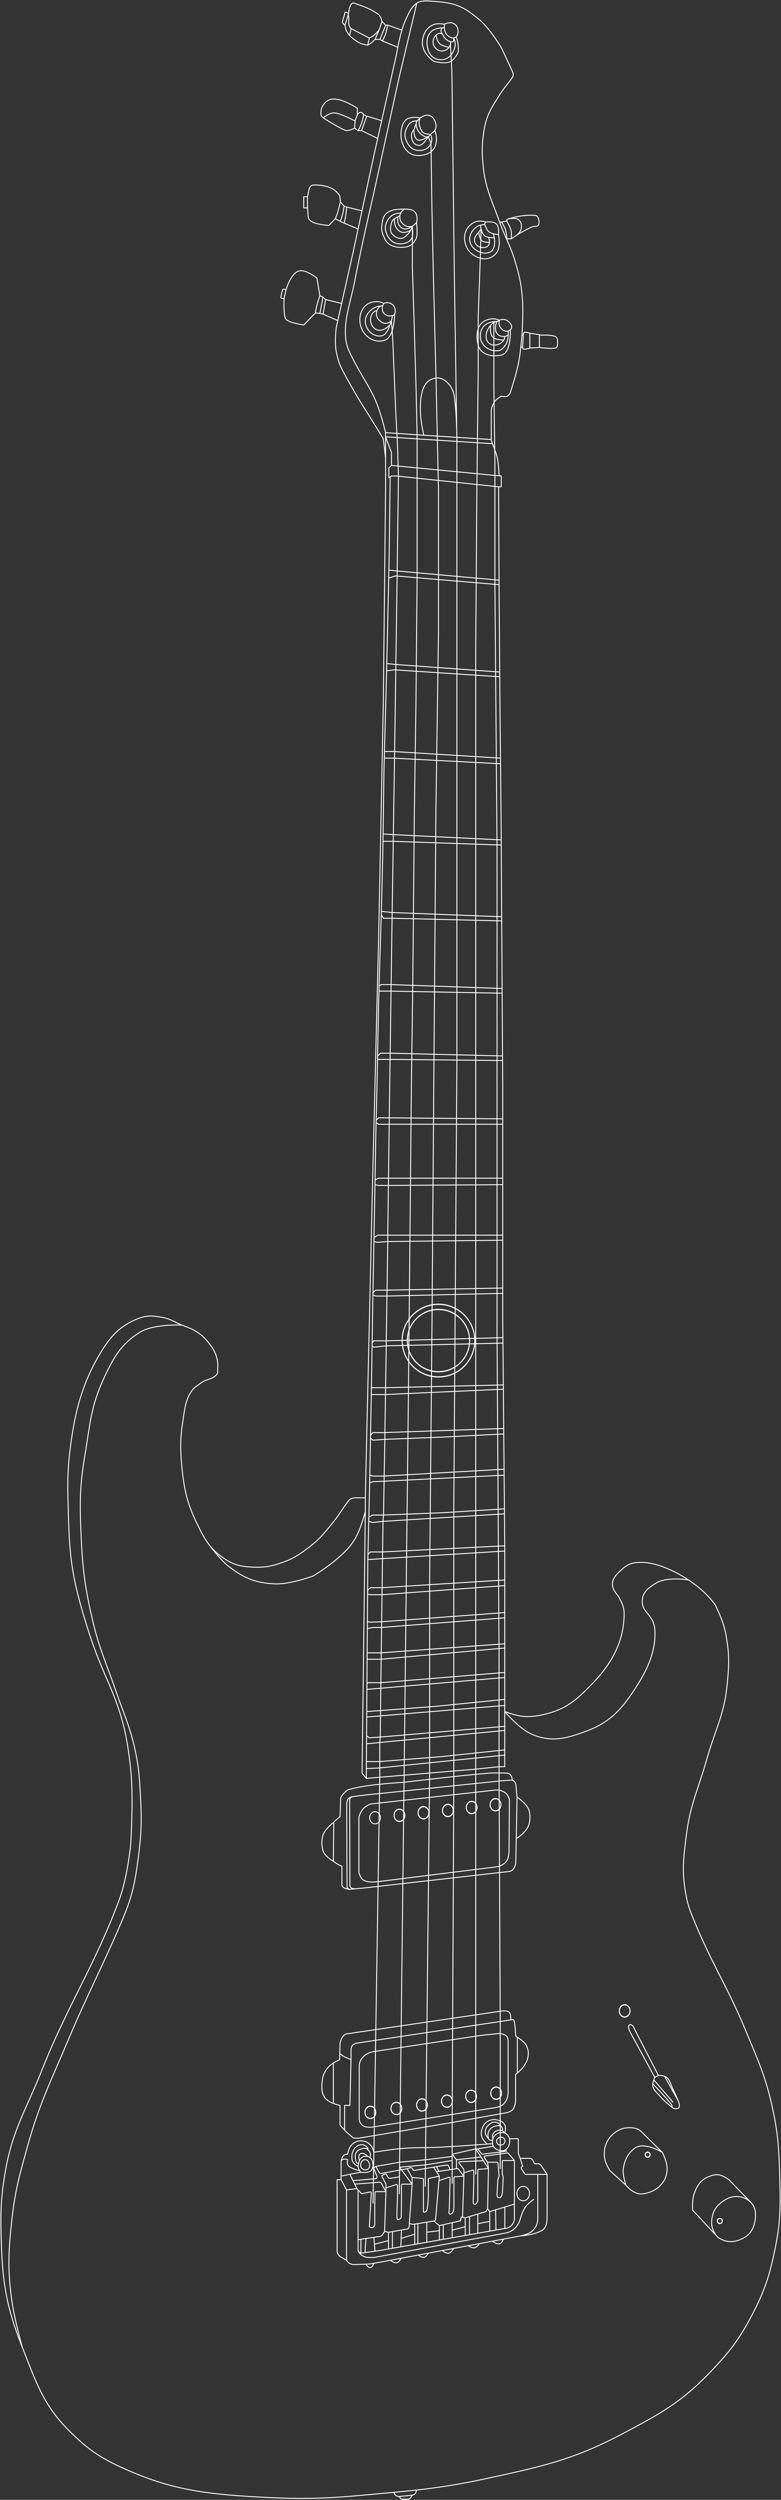 <svg width="849" height="2717" viewBox="0 0 849 2717" fill="none" xmlns="http://www.w3.org/2000/svg">
<rect x="0" y="0" width="849" height="2717" fill="#333333" stroke="none"/>
<path d="M453.093 3.409C447.133 7.814 444.858 13.037 440.662 22.219C439.288 25.225 438.021 28.901 436.89 32.746M453.093 3.409C458.068 -0.268 469.235 1.358 469.235 1.358C469.235 1.358 484.175 1.925 493.214 4.697C504.42 8.133 510.384 12.799 519.571 20.078C532.357 30.206 545.116 52.046 545.116 52.046L557.409 78.453C557.409 78.453 558.42 81.959 557.409 83.493C552.67 90.677 548.355 94.759 543.447 102.583C535.557 115.158 530.336 122.403 527.057 136.881C526.168 140.806 525.891 143.057 525.387 147.049C523.687 160.514 524.007 168.301 525.387 181.803C527.788 205.297 534.906 218.126 542.768 240.396C542.931 240.858 543.094 241.314 543.256 241.764M453.093 3.409L434.019 83.493L406.254 210.211C406.254 210.211 392.841 267.421 385.835 304.401C381.277 328.459 373.118 348.155 376.058 369.635C377.102 377.263 379.584 382.084 383.058 388.955C395.308 413.183 405.41 424.246 413.057 448.188C416.6 459.28 419.156 470.187 419.156 470.187M567.389 364.3C567.389 364.3 568.824 343.032 568.135 329.267C567.226 311.122 565.059 301.036 559.837 283.635C556.921 273.917 553.848 266.982 550.634 259.722M567.389 364.3L568.887 364.3M567.389 364.3C567.389 364.3 566.924 370.339 566.109 377.65M534.003 477.726L534.003 445.007C534.003 445.007 535.571 438.996 537.983 436.003C540.185 433.271 545.116 430.54 545.116 430.54C545.116 430.54 549.416 431.781 551.642 430.54C553.108 429.722 554.525 427.353 554.525 427.353C554.525 427.353 561.225 407.252 563.783 393.965C564.718 389.106 565.509 383.033 566.109 377.65M534.003 477.726C534.003 477.726 534.114 478.942 535.354 482.273M534.003 477.726L453.402 472.562M542.553 517.174C542.553 517.174 542.193 505.085 540.61 497.547C539.683 493.133 536.887 486.391 535.354 482.273M542.553 517.174L544.881 517.174L544.881 529.091L542.024 529.091M542.553 517.174L425.565 505.843M542.024 529.091L430.984 517.325L425.565 517.325L424.139 518.31M542.024 529.091L542.524 630.553M542.524 635.474L542.524 630.553M542.524 635.474L429.895 625.925L422.538 628.298M542.524 635.474L543.236 730.414M548.696 1860.18C548.696 1860.18 561.436 1865.2 570.017 1865.59C577.886 1865.95 584.563 1865.02 592.218 1863.17C615.914 1857.43 626.819 1847.42 643.392 1830.44C662.127 1811.26 675.578 1789.54 678.035 1762.84C679.242 1749.71 678.2 1746.15 673.445 1737.13C670.811 1732.14 667.37 1730.2 666.08 1724.7C664.171 1716.56 670.171 1710.8 676.469 1705.34C683.646 1699.12 688.319 1698.08 697.817 1698.08C711.491 1698.08 731.085 1705.63 748.442 1717.19M548.696 1860.18C548.696 1860.18 564.591 1879.24 578.623 1885.12C599.711 1893.96 615.621 1889.54 637.069 1881.62C663.987 1871.67 676.581 1857.01 692.007 1832.82C704.157 1813.76 713.214 1794.01 711.879 1771.45C710.958 1755.88 699.268 1753.21 698.292 1742.52C697.316 1731.83 702.99 1727.22 711.934 1721.29C724.605 1712.88 748.442 1717.19 748.442 1717.19M548.696 1860.18L548.696 1853.59M548.696 1860.18L548.696 1876.25M24.223 2551.05C38.471 2587.02 46.435 2612.78 73.611 2640.31C96.959 2663.97 111.347 2673.12 144.621 2687.23C192.822 2707.68 232.745 2711.33 285.86 2714.15C330.545 2716.52 357.243 2715.44 401.794 2711.25C411.348 2710.35 420.079 2709.56 428.308 2708.79M24.223 2551.05C5.795 2504.53 2.342 2477.42 1.203 2428.89C0.571 2401.94 1.234 2386.58 5.799 2360.02C13.548 2314.93 28.694 2292.34 45.591 2249.83C73.837 2178.75 102.465 2137.2 129.23 2065.82C138.574 2040.91 142.007 2005.34 142.007 2005.34C142.007 2005.34 145.48 1954.55 142.007 1922.31C138.064 1885.7 132.926 1863.44 118.237 1829.67C104.991 1799.22 99.614 1785.15 90.592 1754.61C78.539 1713.81 75.648 1691.95 74.426 1649.06C73.598 1620.01 72.684 1601.99 76.582 1572.23C81.189 1537.05 88.313 1506.98 105.864 1476.15C117.827 1455.13 127.545 1443.3 145.799 1434.94C158.402 1429.16 164.082 1429.73 175.726 1431.67C185.01 1433.21 189.309 1436.67 197.868 1440.23M24.223 2551.05C24.223 2551.05 15.821 2521.09 13.01 2501.42C8.048 2466.7 9.118 2446.47 13.01 2411.62C16.503 2380.34 21.231 2364.12 29.884 2332.83C42.588 2286.87 55.83 2260.58 74.378 2216.66C96.43 2164.44 113.182 2133.82 133.95 2084.3C144.108 2060.08 146.868 2045.12 150.339 2019.09C153.895 1992.42 154.12 1977.09 152.584 1950.24C151.417 1929.83 150.947 1919.68 146.046 1898.3C140.819 1875.51 133.58 1860.11 126.017 1837.98C115.769 1807.99 108.008 1792.51 100.631 1760.92C92.84 1727.55 89.967 1707.69 88.324 1672.33C86.664 1636.61 86.245 1616.88 92.415 1580.85C97.896 1548.85 98.348 1528.82 113.639 1496.41C123.63 1475.24 131.9 1460.43 151.979 1448.03C167.498 1438.45 197.868 1440.23 197.868 1440.23M197.868 1440.23C203.442 1442.55 206.836 1443.35 212.04 1446.41C218.882 1450.43 222.269 1453.77 227.242 1459.95C233.713 1468 237.389 1476.5 236.724 1486.66C236.444 1490.93 237.286 1491.88 235.366 1494.15C230.877 1499.46 224.199 1498.59 218.236 1503.26C212.166 1508.02 210.403 1507.95 206.541 1514.63C201.148 1523.95 200.511 1533.77 198.956 1543.39C195.91 1562.22 195.801 1574.1 197.644 1593.65C199.957 1618.19 203.327 1633.75 214.126 1655.9C218.276 1664.42 221.765 1671.37 226.342 1677.58M419.156 497.547L416.716 476.976C416.716 476.976 405.455 458.206 398.946 448.188C386.21 428.584 372.848 403.738 370.74 399.275C368.631 394.812 366.87 389.076 365.577 382.375C363.446 371.334 365.577 355.687 365.577 355.687L367.211 348.393M419.156 497.547L419.156 529.091L416.716 761.553L411.646 1017L404.749 1295L397.119 1627.93M419.156 497.547L419.156 474.755M397.119 1627.93C397.119 1627.93 392.873 1628.03 389.218 1627.93C385.134 1627.82 381.648 1627.74 379.104 1630.94C372.375 1639.39 369.112 1645.99 361.107 1655.79C351.813 1667.17 346.472 1673.81 334.683 1682.58C324.307 1690.3 317.968 1694.5 305.708 1698.62C295.637 1702 289.542 1703.51 278.92 1703.35C262.735 1703.11 253.049 1701.34 239.41 1690.83C233.917 1686.59 229.816 1682.3 226.342 1677.58M397.119 1627.93L397.119 1642.66M748.442 1717.19C759.807 1724.75 770.213 1734.04 777.371 1744.05C777.371 1744.05 783.45 1756.25 786.052 1764.54C788.54 1772.47 789.33 1777.12 790.523 1785.34C793.05 1802.77 792.145 1812.91 790.523 1830.44C787.482 1863.31 777.296 1880.22 768.331 1911.98C759.366 1943.75 750.144 1961.57 746.062 1994.81C743.21 2018.03 741.148 2031.92 744.923 2055.01C746.537 2064.88 748.095 2071.48 751.754 2080.63C773.386 2134.71 789.949 2156.9 810.801 2207.36C823.083 2237.08 831.365 2254.58 838.584 2285.92C845.588 2316.33 846.692 2333.22 847.531 2363.84C848.392 2395.27 848.875 2413.39 842.557 2444.19C836.678 2472.84 831.522 2489 818.07 2514.97C803.667 2542.78 792.392 2557.11 770.627 2579.63C739.834 2611.5 716.772 2623.86 677.653 2644.68C622.008 2674.28 585.842 2681.5 524.228 2694.8C497.445 2700.58 473.907 2703.95 452.514 2706.35M367.211 348.393L351.144 341.436M367.211 348.393L371.382 329.775M351.144 341.436L353.995 325.574M351.144 341.436L347.728 340.657M353.995 325.574L371.382 329.775M353.995 325.574C353.995 325.574 352.257 323.959 351.144 322.924M371.382 329.775L383.794 274.377L389.28 248.834M351.144 322.924C349.81 329.849 347.728 340.657 347.728 340.657M351.144 322.924C349.81 322.348 347.728 321.45 347.728 321.45M347.728 340.657L342.945 340.038M347.728 321.45C347.728 321.45 344.501 330.313 343.489 336.233C343.236 337.713 342.945 340.038 342.945 340.038M347.728 321.45L344.576 302.319C344.576 302.319 333.706 293.406 326.206 294.276C316.384 295.415 310.948 315.002 310.948 315.002M342.945 340.038L330.228 353.19C330.228 353.19 314.466 351.016 310.948 347.103C307.844 343.65 308.827 324.415 308.827 324.415M310.948 315.002C310.948 315.002 307.479 313.548 307.103 315.002C306.314 318.056 305.38 321.991 305.38 323.355C305.38 324.763 308.827 324.415 308.827 324.415M310.948 315.002L308.827 324.415M389.28 248.834L374.135 242.52M389.28 248.834L393.518 229.106M374.135 242.52C374.135 242.52 375.377 237.219 375.902 233.774C376.417 230.389 376.808 225.054 376.808 225.054M374.135 242.52L370.035 240.56M376.808 225.054L393.518 229.106M376.808 225.054L374.135 224.093M393.518 229.106L406.254 169.812L410.573 150.483M374.135 224.093C374.135 224.093 373.405 228.728 372.709 231.649C371.866 235.183 370.035 240.56 370.035 240.56M374.135 224.093L370.035 219.539M370.035 240.56L364.522 237.772M364.522 237.772L366.889 231.649L370.035 219.539M364.522 237.772L357.447 244.993C357.447 244.993 345.872 244.33 340.165 241.53C334.309 238.657 335.064 236.338 334.577 229.106C334.518 228.227 334.448 227.143 334.382 225.944M370.035 219.539L369.393 212.858C369.393 212.858 366.413 208.075 361.878 205.481C355.274 201.703 348.098 201.027 341.278 201.027C335.741 201.027 335.633 207.422 334.577 212.858C334.516 213.168 334.464 213.506 334.418 213.866M334.418 213.866L330.163 213.866L330.163 225.944L334.382 225.944M334.418 213.866C334.013 217.081 334.173 222.102 334.382 225.944M414.892 131.154L431.143 58.42C431.143 58.42 431.598 55.612 432.424 51.423M414.892 131.154L398.726 126.184M414.892 131.154L410.573 150.483M398.726 126.184L393.06 141.941M398.726 126.184C398.726 126.184 396.574 125.215 395.196 124.595M393.06 141.941L410.573 150.483M393.06 141.941C393.06 141.941 390.769 141.941 389.302 141.941M395.196 124.595C394.716 128.288 394.285 130.113 393.06 133.63C391.919 136.907 391.009 138.92 389.302 141.941M395.196 124.595C394.563 123.131 394.171 122.752 392.686 122.171C390.588 121.35 388.457 124.595 388.457 124.595M389.302 141.941C387.782 140.904 385.411 139.286 385.411 139.286M388.457 124.595L386.102 131.154L385.411 139.286M388.457 124.595L388.457 117.578C388.457 117.578 373.48 107.946 363.78 107.632C358.718 107.468 355.582 108.99 352.333 112.875C349.269 116.539 348.755 120.229 348.755 124.595C348.755 125.781 351.388 128.133 351.388 128.133M385.411 139.286C385.411 139.286 380.571 141.941 376.808 141.941C373.045 141.941 351.388 128.133 351.388 128.133M351.388 128.133C351.388 128.133 358.627 121.814 364.556 122.82C371.688 124.03 385.411 131.154 385.411 131.154M436.89 32.746L421.494 27.338M436.89 32.746C434.958 39.313 433.421 46.372 432.424 51.423M421.494 27.338L419.227 36.859L415.826 44.567M421.494 27.338L419.227 27.338M415.826 44.567L432.424 51.423M415.826 44.567L413.067 42.795M419.227 27.338L413.067 42.795M419.227 27.338L415.232 23.262M413.067 42.795L407.755 42.795M407.755 42.795L412.004 32.746M407.755 42.795C407.755 42.795 405.706 44.932 404.23 46.114C402.583 47.432 399.73 49.101 399.73 49.101M412.004 32.746L415.232 23.262M412.004 32.746C412.004 32.746 408.577 36.862 406.028 38.723C404.233 40.033 401.544 41.393 401.544 41.393M415.232 23.262C415.232 23.262 413.91 17.395 411.411 15.649C401.658 8.833 395.507 7.177 384.916 3.409C383.652 2.96 382.466 3.575 381.729 4.697C379.385 8.267 378.921 14.711 378.921 14.711M378.542 16.061C379.787 20.465 378.774 23.012 379.167 26.303C379.56 29.594 381.729 31.083 381.729 31.083M378.542 16.061L375.019 27.338M378.542 16.061L378.921 14.711M381.729 31.083L379.959 38.723M381.729 31.083L401.544 41.393M379.959 38.723C379.959 38.723 387.163 45.465 392.929 47.514C395.499 48.428 399.73 49.101 399.73 49.101M379.959 38.723C379.959 38.723 377.276 35.3 376.281 32.746C375.494 30.725 375.019 27.338 375.019 27.338M375.019 27.338C375.019 27.338 372.01 25.441 372.275 23.674C372.596 21.535 374.211 17.474 375.019 13.741C375.351 12.206 378.921 14.711 378.921 14.711M399.73 49.101L401.544 41.393M419.156 470.187L419.156 474.755M419.156 470.187L453.402 472.562M483.02 26.303C483.02 26.303 476.549 25.158 472.675 26.303C464.264 28.788 459.845 36.453 459.173 45.197C458.515 53.746 464.507 61.815 471.613 66.612C471.613 66.612 480.933 69.47 487.919 67.621C493.784 66.068 497.968 57.03 497.968 57.03C498.694 51.789 497.994 44.921 495.815 40.1M483.02 26.303C483.02 26.303 488.523 23.836 491.775 25.006C495.768 26.442 497.93 29.692 497.968 33.935C497.99 36.485 497.42 38.119 495.815 40.1M483.02 26.303L483.02 30.108M495.815 40.1C494.799 40.605 494.229 40.888 493.214 41.393M483.02 30.108C483.02 30.108 483.232 33.377 484.122 35.211C485.996 39.074 489.649 41.393 493.214 41.393M483.02 30.108C483.02 30.108 482.2 30.101 480.933 30.191M493.214 41.393C495.386 46.244 495.386 50.152 493.214 55.003C490.259 61.602 485.154 65.524 477.957 64.842C469.391 64.03 465.224 57.661 464.35 49.101C463.741 43.131 464.752 37.925 469.235 33.935C472.334 31.177 477.909 30.406 480.933 30.191M493.214 41.393C493.214 41.393 493.71 44.41 492.412 45.197C491.489 45.757 490.572 45.757 489.649 45.197M480.933 36.859C477.769 35.902 476.49 35.927 474.043 38.151M480.933 36.859C477.529 33.088 480.933 30.191 480.933 30.191M480.933 36.859C483.02 41.393 484.924 43.771 489.649 45.197M474.043 38.151C470.373 41.487 469.589 47.54 472.675 51.423C475.335 54.77 478.919 56.212 483.02 55.003C485.301 54.331 487.024 53.129 488.167 51.423M474.043 38.151C474.043 38.151 474.916 44.908 477.957 47.514C481.198 50.294 488.167 51.423 488.167 51.423M489.649 47.514C489.649 47.514 489.649 46.102 489.649 45.197M489.649 47.514C489.398 49.022 488.902 50.326 488.167 51.423M489.649 47.514L491.243 78.453L493.833 294.116L496.656 477.726M456.774 128.133C452.372 127.319 450.233 127.319 445.832 128.133C435.515 130.04 435.378 146.1 436.142 150.483C438.145 161.969 445.158 170.001 456.774 168.989C466.483 168.143 473.46 163.401 474.302 153.691C474.697 149.143 474.291 146.211 472.675 141.941M456.774 128.133C456.774 128.133 461.56 124.807 464.919 125.196C469.339 125.707 471.907 128.668 473.326 132.885C474.456 136.246 474.274 138.777 472.675 141.941M456.774 128.133C456.774 128.133 455.304 131.419 455.593 134.115C455.882 136.812 456.916 139.583 458.254 141.941C460.376 145.68 464.303 145.941 468.097 145.941M456.774 128.133C456.774 128.133 454.873 129.974 453.656 131.154M472.675 141.941C471.048 143.503 469.724 144.379 468.097 145.941M453.656 131.154C447.26 131.664 444.828 133.511 442.032 139.286C439.581 144.349 439.681 148.581 442.032 153.691C444.773 159.648 449.036 163.559 455.593 163.593C461.519 163.623 466.275 161.117 468.509 155.628M453.656 131.154C452.417 133.016 452.513 132.699 452.513 134.936M468.509 155.628C469.935 152.124 469.523 149.445 468.097 145.941M468.509 155.628L465.534 148.469M468.509 155.628L469.436 221.378L470.976 294.116L473.975 410.883M468.097 145.941C468.097 145.941 466.808 147.875 465.534 148.469M452.513 134.936C450.411 136.754 451.716 138.531 449.995 140.712M452.513 134.936C452.349 139.337 455.221 144.519 458.972 146.829C461.221 148.213 463.14 149.586 465.534 148.469M465.534 148.469C465.534 148.469 460.324 157.907 455.593 157.996C449.624 158.108 446.829 151.883 447.413 145.941C447.584 144.207 448.73 142.316 449.995 140.712M465.534 148.469C465.534 148.469 457.311 154.055 453.656 151.955C449.653 149.654 449.995 140.712 449.995 140.712M439.604 227.268C439.604 227.268 430.061 227.018 424.868 229.106C418.498 231.666 416.342 235.723 415.381 242.52C414.169 251.088 415.381 252.905 418.005 258.96C421.179 266.285 427.587 268.649 435.567 268.852C443.123 269.044 447.998 266.969 451.514 260.979C453.285 257.962 453.342 255.97 453.342 252.471C453.342 248.288 453.342 246.99 452.816 241.959M439.604 227.268C439.604 227.268 447.377 226.837 450.564 229.87C453.718 232.872 453.823 237.723 452.816 241.959M439.604 227.268C439.604 227.268 436.506 229.441 435.567 231.649M452.816 241.959C450.688 244.021 450.649 244.054 448.284 245.84M435.567 231.649C428.876 231.508 423.912 234.455 420.831 240.396C418.147 245.572 418.296 250.076 420.831 255.327C423.825 261.529 428.687 265.338 435.567 265.016C441.486 264.74 447.122 262.55 448.284 256.74M435.567 231.649C435.205 232.499 434.946 233.335 434.79 234.156M448.284 256.74C449.137 252.471 448.284 250.096 448.284 245.84M448.284 256.74L448.284 245.84M448.284 256.74L448.284 290.674L450.346 355.687L452.383 425.466L453.402 472.562M448.284 245.84C443.951 247.145 440.087 245.99 437.181 242.52C435.019 239.938 434.222 237.147 434.79 234.156M448.284 245.84C448.284 245.84 443.113 249.571 439.604 248.834C436.998 248.287 435.563 247.126 433.969 244.993C431.755 242.031 432.327 235.669 432.327 235.669M448.284 245.84C448.284 245.84 447.46 248.237 446.163 250.64M434.79 234.156C434.054 234.723 433.206 235.199 432.327 235.669M432.327 235.669C431.12 236.312 429.852 236.942 428.728 237.772M428.728 237.772C427.546 238.644 426.523 239.736 425.893 241.298C424.248 245.373 423.743 251.492 425.893 253.864C428.042 256.237 430.395 258.213 433.969 258.96C438.106 259.826 440.68 257.159 443.68 254.181C444.61 253.257 445.457 251.948 446.163 250.64M428.728 237.772C428.728 237.772 428.515 243.868 430.427 246.99C432.201 249.887 433.892 251.622 437.181 252.471C440.648 253.366 446.163 250.64 446.163 250.64M417.217 329.775C412.716 327.612 408.972 327.279 404.136 328.526C392.968 331.407 388.721 344.802 392.536 355.687C396.361 366.603 407.817 373.647 418.666 369.635C429.013 365.809 428.992 341.242 428.992 341.242M417.217 329.775C420.827 328.301 423.678 328.742 426.756 331.136C430.168 333.789 430.99 342.166 426.756 343.036M417.217 329.775C416.661 330.635 416.234 331.557 415.947 332.501M413.634 332.501C404.495 333.394 395.956 341.886 397.237 350.978C398.482 359.815 406.689 366.864 415.386 364.863C420.439 363.7 423.792 354.472 425.477 348.393M413.634 332.501C415.262 332.501 415.947 332.501 415.947 332.501M413.634 332.501C412.102 333.717 410.571 335.509 409.797 337.436M426.756 343.036C422.69 343.872 421.379 343.555 418.666 341.636C415.677 339.522 414.921 335.872 415.947 332.501M426.756 343.036C426.756 343.036 426.331 345.309 425.477 348.393M409.797 337.436C402.148 339.112 400.651 349.757 405.765 355.687C409.882 360.462 416.456 359.61 420.852 355.687C422.854 353.901 423.944 353.246 423.944 353.246M409.797 337.436C408.404 341.627 409.364 345.385 412.597 348.393C415.34 350.945 418.311 352.244 421.837 350.978C423.478 350.389 424.38 349.748 425.477 348.393M425.477 348.393L426.756 364.863L430.242 448.188L432.052 482.273L433.138 517.325L431.69 626.753L428.899 822.531L427.609 907.119M543.256 241.764C545.789 248.774 548.25 254.337 550.634 259.722M543.256 241.764C543.643 241.597 544.375 241.42 545.258 241.25M555.814 259.575C555.814 259.575 556.157 254.139 555.814 251.758C555.21 247.57 551.627 241.764 551.627 241.764M555.814 259.575L551.054 259.575M555.814 259.575C555.814 259.575 558.267 257.845 561.374 255.836M550.634 259.722L551.054 259.575M545.258 241.25C547.111 240.891 551.054 240.396 551.054 240.396L551.627 241.764M545.258 241.25C545.258 241.25 548.106 245.764 549.234 248.958C550.636 252.924 551.054 259.575 551.054 259.575M551.627 241.764C551.627 241.764 550.293 238.604 551.627 238.178M551.627 238.178C556.195 236.718 568.597 233.051 581.993 234.118C586.337 234.464 587.741 245.853 583.267 245.853C578.266 245.853 575.097 248.156 568.974 251.316C566.612 252.534 563.795 254.27 561.374 255.836M551.627 238.178C551.627 238.178 560.797 235.718 564.237 239.267C567.27 242.397 567.499 246.224 565.943 250.295C564.942 252.915 561.374 255.836 561.374 255.836M568.887 364.3L568.135 376.671M568.887 364.3C568.887 364.3 568.803 362.214 569.622 361.474C570.911 360.309 575.974 362.128 575.974 362.128M568.135 376.671L566.109 377.65M568.135 376.671C568.135 376.671 567.866 378.988 568.887 379.295C571.586 380.107 575.974 378.315 575.974 378.315M575.974 362.128L575.974 378.315M575.974 362.128L586.333 363.797M575.974 378.315L586.333 377.65M586.333 377.65C586.333 377.65 601.92 379.902 605.021 377.65C606.369 376.671 606.48 370.538 605.533 367.538C604.193 363.296 588.573 364.3 588.573 364.3L586.333 363.797M586.333 377.65L586.333 363.797M528.019 241.25C520.648 239.143 515.695 240.396 510.67 245.094C501.59 253.582 503.874 269.579 514.031 276.743C522.826 282.945 532.945 283.253 539.73 274.899C544.787 268.673 541.899 254.947 541.899 254.947M528.019 241.25C528.019 241.25 536.474 240.205 539.73 243.539C542.899 246.783 541.899 254.947 541.899 254.947M528.019 241.25C528.019 241.25 526.591 242.842 526.935 244.212M541.899 254.947C541.899 254.947 539.173 254.814 536.307 254.068M526.935 244.212C528.644 247.159 528.74 249.523 531.312 251.758C532.583 252.863 534.473 253.591 536.307 254.068M526.935 244.212C525.34 244.112 523.767 244.307 522.264 244.745M537.357 258.296C537.357 258.296 539.414 270.125 533.445 273.587C525.195 278.37 512.033 271.291 510.67 261.852C509.586 254.353 515.14 246.82 522.264 244.745M537.357 258.296L536.307 254.068M537.357 258.296C537.357 258.296 534.334 258.525 531.312 257.998M522.264 244.745C522.264 244.745 522.427 246.64 523.001 248.958M531.312 257.998C529.7 257.717 528.089 257.221 526.935 256.361C524.845 254.804 523.655 251.605 523.001 248.958M531.312 257.998C531.312 257.998 532.17 260.801 532.045 263.397M523.001 248.958L520.469 252.145M523.001 248.958L522.172 278.704L519.823 344.458L519.823 403.537L518.384 532.784L517.148 706.103L517.148 830.107L517.148 1008.92L517.148 1282.56L517.148 1408.63L517.148 1566.09L517.148 1782.88L517.148 1922.8M520.469 252.145L517.938 255.332C517.938 255.332 513.059 260.554 517.938 266.21C520.736 269.454 528.579 270.661 531.312 266.21C531.79 265.432 531.995 264.431 532.045 263.397M520.469 252.145C520.469 252.145 520.861 259.46 524.131 261.852C526.673 263.711 532.045 263.397 532.045 263.397M542.94 348.025C537.377 345.873 532.88 346.011 527.459 348.499C518.241 352.729 517.144 365.297 519.823 375.079C522.835 386.079 535.066 388.105 544.934 385.946C556.12 383.5 554.774 358.338 554.774 358.338M542.94 348.025C546.474 346.485 549.735 346.937 552.718 349.38C555.875 351.966 557.678 355.732 554.774 358.338M542.94 348.025C541.672 352.061 542.874 355.797 546.256 358.338C549.254 360.59 552.424 360.446 554.774 358.338M542.94 348.025L540.529 349.38M540.529 349.38C527.459 349.38 521.645 356.541 522.172 366.268C522.697 375.969 532.518 382.414 542.144 381.1C545.381 380.658 549.67 376.048 551.359 371.043C552.147 368.706 552.43 366.293 552.496 364.3M540.529 349.38C538.355 352.022 538.047 358.45 539.648 361.474C541.078 364.175 543.23 365.237 546.256 365.669C547.294 365.817 547.903 365.817 548.941 365.669M540.529 349.38C539.224 349.411 538.001 349.817 536.876 350.463M552.289 359.747C552.289 359.747 552.584 361.652 552.496 364.3M548.941 365.669C550.329 365.134 552.496 364.3 552.496 364.3M548.941 365.669C548.852 367.029 548.422 368.304 547.74 369.448M533.446 353.384C532.032 355.003 530.907 356.839 530.132 358.338C527.225 363.96 527.727 371.467 533.446 374.177C538.347 376.5 545.029 374.002 547.74 369.448M533.446 353.384C533.446 353.384 532.063 362.537 535.536 366.268C538.891 369.873 547.74 369.448 547.74 369.448M533.446 353.384C534.45 352.235 535.601 351.195 536.876 350.463M226.342 1677.58C226.342 1677.58 238.837 1695.21 249.71 1703.35C266.052 1715.6 278.372 1720.52 298.773 1721.45C315.581 1722.22 340.945 1712.63 340.945 1712.63C340.945 1712.63 356.266 1703.12 364.903 1695.53C373.72 1687.79 379.036 1683.4 385.322 1673.49C392.229 1662.6 397.119 1642.66 397.119 1642.66M397.119 1642.66L393.596 1927.2L398.184 1932.85M398.184 1932.85L412.846 1931.61M398.184 1932.85L398.259 1922.19M460.79 473.035C460.79 473.035 453.95 448.188 458.538 427.353C460.504 418.425 464.913 412.09 473.975 410.883M473.975 410.883C483.036 409.676 492.238 419.483 493.833 430.54C496.657 450.119 496.656 477.726 496.656 477.726M473.975 410.883L476.667 532.784L476.667 686.14L473.888 878.736L471.748 1152.65L469.608 1438.98L467.04 1717.19L467.04 1905.06L467.04 1927.04M496.656 477.726L496.657 1158.91L493.308 1638.66L493.308 1939.01L491.525 2306.83M535.354 482.273L419.156 474.755M419.156 474.755L425.565 491.845L425.565 505.843M425.565 505.843L422.713 508.529L422.713 519.295L424.139 518.31M424.139 518.31L423.046 605.121L422.73 619.541M491.525 2372.91L491.525 2348.16M467.04 1927.04L439.31 1929.38M467.04 1927.04L517.148 1922.8M467.04 1927.04L462.54 2347.35M453.402 472.562L453.402 630.711L452.166 764.796L450.427 882.833L448.688 1071.3L447.166 1183.04L445.862 1322.81L443.905 1522.37L441.949 1692.58L440.862 1792.35L439.31 1929.38M439.31 1929.38L412.846 1931.61M439.31 1929.38L439.211 1937.11M420.742 1402.2L421.515 1349.39M420.742 1402.2L408.57 1402.2L405.444 1404.9M420.742 1402.2L546.48 1399.91M420.742 1402.2L420.643 1408.63M412.846 1931.61L412.846 1921.47M412.846 1931.61L412.554 1949.36M517.148 1922.8L542.472 1920.14M517.148 1922.8L517.148 2335.49M536.876 350.463L536.876 420.597L537.983 500.778L537.983 633.697L540.311 921.435L540.311 1084.78L540.311 1226.21L540.311 1453.81L542.472 1792.35L542.472 1920.14M542.472 1920.14L548.696 1920.14L548.696 1907.54M542.472 1920.14L542.546 1935.72M462.23 2376.26L462.48 2352.93M434.012 2384.31L434.225 2365.95M405.485 2394.54L406.151 2356.32M517.148 2363.09L517.148 2335.49M543.783 2356.85L543.783 2210.04M414.5 993.865L414.582 990.52M414.5 993.865L412.055 1071.3M414.5 993.865L416.776 997.987L426.223 997.987M422.73 619.541L428.769 620.295L542.524 630.553M422.73 619.541L422.538 628.298M422.538 628.298L421.659 668.365L420.447 721.126M420.447 721.126L428.621 722.083L543.236 730.414M420.447 721.126L420.264 729.121M543.236 730.414L543.274 735.537M420.264 729.121L420.013 740.012L417.935 816.778M420.264 729.121L428.621 728.011L543.274 735.537M543.274 735.537L543.525 769.024L544.072 823.975M417.935 816.778L427.339 816.778L544.072 823.975M417.935 816.778L417.74 823.975M544.072 823.975L544.133 830.107M417.74 823.975L417.414 836.005L416.452 906.408M417.74 823.975L427.339 823.975L544.133 830.107M544.133 830.107L544.691 886.205L544.853 912.862M416.452 906.408L427.609 907.119M416.452 906.408L416.343 914.388M427.609 907.119L427.498 914.388M427.609 907.119L544.853 912.862M416.343 914.388L416.205 924.544L414.582 990.52M416.343 914.388L427.498 914.388M427.498 914.388L544.887 918.448M427.498 914.388L426.318 991.77M544.853 912.862L544.887 918.448M544.887 918.448L545.362 996.39M414.582 990.52L426.318 991.77M426.318 991.77L545.362 996.39M426.318 991.77L426.223 997.987M412.055 1071.3L414.673 1070.11L425.189 1070.11M412.055 1071.3L412.055 1077.22M425.189 1070.11L425.933 1017L426.223 997.987M425.189 1070.11L425.089 1077.22M425.189 1070.11L545.837 1074.33M412.055 1077.22L411.646 1085.86L410.463 1147.67M412.055 1077.22L414.673 1077.22L425.089 1077.22M425.089 1077.22L545.868 1079.47M425.089 1077.22L424.145 1144.66M545.837 1074.33L545.868 1079.47M545.837 1074.33L545.39 1000.88M545.868 1079.47L546.284 1147.67M410.463 1147.67L413.74 1144.66L424.145 1144.66M410.463 1147.67L410.392 1151.4M424.145 1144.66L424.05 1151.4M424.145 1144.66L546.284 1147.67M410.392 1151.4L409.919 1176.12L408.925 1217.47M410.392 1151.4L413.74 1151.4L424.05 1151.4M424.05 1151.4L423.214 1211.12L423.164 1214.93M424.05 1151.4L546.314 1152.65M546.284 1147.67L546.314 1152.65M546.314 1152.65L546.48 1179.88L546.48 1216.02M408.925 1217.47L411.654 1214.93L423.164 1214.93M408.925 1217.47L408.852 1220.48M423.164 1214.93L423.074 1221.9M423.164 1214.93L546.48 1216.02M408.852 1220.48L408.536 1233.61L407.717 1282.56M408.852 1220.48L411.654 1221.9L423.074 1221.9M423.074 1221.9L546.48 1221.9M423.074 1221.9L422.316 1280.52M546.48 1216.02L546.48 1221.9M546.48 1221.9L546.48 1280.52M545.362 996.39L545.39 1000.88M426.223 997.987L545.39 1000.88M407.717 1282.56L411.306 1280.52L422.316 1280.52M407.717 1282.56L407.633 1287.58M422.316 1280.52L422.214 1288.41M422.316 1280.52L546.48 1280.52M407.633 1287.58L407.549 1292.6L406.563 1345.2M407.633 1287.58L411.306 1288.41L422.214 1288.41M422.214 1288.41L546.48 1287.58M422.214 1288.41L421.515 1342.47M546.48 1287.58L546.48 1292.6L546.48 1342.47M546.48 1287.58L546.48 1280.52M406.563 1345.2L410.34 1342.47L421.515 1342.47M406.563 1345.2L406.484 1349.39M421.515 1342.47L421.515 1349.39M421.515 1342.47L546.48 1342.47M406.484 1349.39L410.34 1350.21L421.515 1349.39M406.484 1349.39L405.444 1404.9M421.515 1349.39L546.48 1347.94M546.48 1347.94L546.48 1342.47M546.48 1347.94L546.48 1399.91M405.444 1404.9L405.396 1407.47M546.48 1399.91L546.48 1405.7M405.396 1407.47L405.178 1419.1L404.532 1459.7M405.396 1407.47L408.57 1408.63L420.643 1408.63M420.643 1408.63L546.48 1405.7M420.643 1408.63L419.897 1457.25M546.48 1405.7L546.48 1429.96L546.691 1453.81M404.532 1459.7L406.209 1457.25L419.897 1457.25M404.532 1459.7L404.484 1462.74M419.897 1457.25L419.897 1462.74M419.897 1457.25L546.691 1453.81M404.484 1462.74L406.209 1464.21L419.897 1462.74M404.484 1462.74L403.76 1508.24M419.897 1462.74L546.743 1459.77M419.897 1462.74L419.17 1508.24M546.691 1453.81L546.743 1459.77M546.743 1459.77L547.145 1505.22M403.76 1508.24L419.17 1508.24M403.76 1508.24L403.642 1515.65M419.17 1508.24L419.052 1515.65M419.17 1508.24L547.145 1505.22M403.642 1515.65L403.598 1518.47L402.828 1559.75M403.642 1515.65L419.052 1515.65M419.052 1515.65L547.186 1509.87M419.052 1515.65L418.391 1556.99M547.145 1505.22L547.186 1509.87M547.186 1509.87L547.564 1552.59M402.828 1559.75L405.471 1556.99L418.391 1556.99M402.828 1559.75L402.765 1563.15M418.391 1556.99L418.391 1564.37M418.391 1556.99L547.564 1552.59M402.765 1563.15L405.471 1565.28L418.391 1564.37M402.765 1563.15L402.017 1603.3M418.391 1564.37L417.776 1595.51L417.631 1604.24M418.391 1564.37L482.348 1561.86L547.616 1558.5M547.564 1552.59L547.616 1558.5M547.616 1558.5L547.955 1596.84M402.017 1603.3L405.749 1604.24L417.631 1604.24M402.017 1603.3L401.863 1611.57M417.631 1604.24L417.539 1609.87M417.631 1604.24L547.955 1596.84M401.863 1611.57L401.82 1613.89L400.973 1648.87M401.863 1611.57L405.749 1610.35L417.539 1609.87M417.539 1609.87L548.012 1603.3M417.539 1609.87L416.932 1646.64M548.012 1603.3L547.955 1596.84M548.012 1603.3L548.336 1639.89M400.973 1648.87L405.019 1646.64L416.932 1646.64M400.973 1648.87L400.861 1653.51M416.932 1646.64L416.35 1653.51M416.932 1646.64L482.646 1644.05L548.336 1639.89M400.861 1653.51L405.019 1654.72L416.35 1653.51M400.861 1653.51L399.989 1689.54M416.35 1653.51L548.384 1645.34M416.35 1653.51L415.904 1686.76M548.336 1639.89L548.384 1645.34M548.384 1645.34L548.691 1680.06M399.989 1689.54L402.674 1686.76L415.904 1686.76M399.989 1689.54L399.86 1694.89M415.904 1686.76L548.691 1680.06M415.904 1686.76L415.384 1725.6M399.86 1694.89L399.844 1695.53L399.615 1728.26M399.86 1694.89L402.674 1694.89L415.904 1694L548.696 1685.77M548.696 1685.77L548.696 1680.64L548.691 1680.06M548.696 1685.77L548.696 1717.19M399.615 1728.26L402.775 1725.6L415.384 1725.6M399.615 1728.26L399.584 1732.79M415.384 1725.6L548.696 1717.19M415.384 1725.6L414.888 1762.61M399.584 1732.79L402.775 1733.21L415.384 1733.21L548.696 1723.32M399.584 1732.79L399.375 1762.61M548.696 1723.32L548.696 1717.19M548.696 1723.32L548.696 1752.64M399.375 1762.61L402.601 1763.07L414.888 1762.61M399.375 1762.61L399.323 1770.11M414.888 1762.61L414.804 1768.83M414.888 1762.61L548.696 1752.64M399.323 1770.11L405.345 1768.83L414.804 1768.83M399.323 1770.11L399.139 1796.38M414.804 1768.83L548.696 1758.34M414.804 1768.83L414.435 1796.38M548.696 1752.64L548.696 1758.34M548.696 1758.34L548.696 1786.57M399.139 1796.38L414.435 1796.38M399.139 1796.38L399.098 1802.27M414.435 1796.38L414.342 1803.36M414.435 1796.38L548.696 1786.57M399.098 1802.27L399.584 1803.36L414.342 1803.36M399.098 1802.27L398.905 1829.81M414.342 1803.36L414.315 1805.38L414.042 1828.84M414.342 1803.36L548.696 1791.15M548.696 1786.57L548.696 1791.15M548.696 1791.15L548.696 1817.72M398.905 1829.81L400.215 1828.84L414.042 1828.84M398.905 1829.81L398.862 1835.97M414.042 1828.84L413.972 1834.87M414.042 1828.84L548.696 1817.72M398.862 1835.97L400.215 1835.97L413.972 1834.87M398.862 1835.97L398.692 1860.26M413.972 1834.87L548.696 1823.22M413.972 1834.87L413.354 1887.94M548.696 1817.72L548.696 1823.22M548.696 1823.22L548.696 1847M398.692 1860.26L398.651 1866.17M398.692 1860.26L474.012 1854.51L548.696 1847M548.696 1847L548.696 1853.59M398.651 1866.17L548.696 1853.59M398.651 1866.17L398.508 1886.56M398.508 1886.56L401.459 1888.68L413.354 1887.94M398.508 1886.56L398.449 1895.05M413.354 1887.94L412.846 1893.84M413.354 1887.94L548.696 1876.25M398.449 1895.05L401.459 1895.05L412.846 1893.84M398.449 1895.05L398.312 1914.58M412.846 1893.84L548.696 1880.75M412.846 1893.84L412.846 1914.58M548.696 1876.25L548.696 1880.75M548.696 1880.75L548.696 1901.91M398.312 1914.58L412.846 1914.58M398.312 1914.58L398.259 1922.19M412.846 1914.58L412.846 1921.47M412.846 1914.58L480.775 1909.11L548.696 1901.91M398.259 1922.19L412.846 1921.47M412.846 1921.47L548.696 1907.54M548.696 1901.91L548.696 1907.54M439.211 1937.11C439.211 1937.11 399.846 1939.01 379.727 1944.83C376.84 1945.67 375.572 1947.18 373.507 1949.36C372.667 1950.25 371.736 1951.61 371.094 1952.61C370.556 1953.45 370.282 1954.43 370.251 1955.43L369.667 1974.34C369.667 1974.34 366.561 1976.74 362.824 1980.47M439.211 1937.11C439.211 1937.11 495.828 1930.16 530.763 1927.2C535.796 1926.77 545.558 1926.96 550.607 1927.1C552.64 1927.16 554.584 1928.09 555.515 1929.9C556.217 1931.27 556.868 1932.98 556.868 1934.66M439.211 1937.11L434.41 2350.03M556.868 1934.66V1934.66C559.077 1935.6 560.595 1937.68 560.823 1940.07L562.076 1953.17M556.868 1934.66L542.546 1935.72M562.076 1953.17C562.076 1953.17 573.185 1960.55 575.248 1968.03C576.495 1972.54 576.279 1977.38 575.248 1981.95C573.118 1991.41 561.201 1998.24 561.201 1998.24M562.076 1953.17L561.201 1998.24M379.727 2053.44C379.727 2053.44 371.709 2052.41 371.709 2048.79C371.709 2044.59 371.709 2028.33 371.709 2028.33C371.709 2028.33 367.105 2026.81 362.412 2022.89M379.727 2053.44L395.081 2052.06L553.015 2034.09C553.66 2034.02 554.304 2033.92 554.911 2033.69C555.723 2033.38 556.901 2032.81 557.753 2031.83C558.806 2030.62 559.758 2028.25 560.271 2026.81C560.551 2026.03 560.678 2025.2 560.694 2024.37L561.201 1998.24M379.727 2053.44C379.727 2053.44 377.275 2052.35 377.275 2050.85C377.275 2049.77 377.275 2047.61 377.275 2047.61C377.275 2047.61 376.914 1996.08 376.914 1963.13C376.914 1959.04 376.98 1954.07 381.785 1953.04C382.491 1952.89 383.373 1952.74 384.388 1952.57M362.824 1980.47L362.412 2022.89M362.824 1980.47C362.824 1980.47 353.111 1987.83 351.06 1994.77C349.568 1999.81 349.493 2006.26 351.06 2011.28C353.154 2017.99 362.412 2022.89 362.412 2022.89M412.554 1949.36L542.546 1935.72M412.554 1949.36C412.554 1949.36 393.318 1951.14 384.388 1952.57M412.554 1949.36L406.449 2339.21M542.546 1935.72L543.783 2197.21L543.783 2210.04M384.388 1952.57C384.388 1952.57 381.2 1953.03 380.456 1954.78C379.986 1955.89 380.106 1958 380.106 1958L380.376 2044.59C380.376 2044.59 380.376 2048.15 380.376 2049.45C380.376 2052.33 384.334 2053.02 386.946 2052.79M680.585 2375.17L662.945 2359.09C662.945 2359.09 658.148 2351.39 657.273 2345.82C654.947 2331.02 663.209 2317.71 677.504 2313.23C677.504 2313.23 691.221 2310.06 697.447 2317.06L720.016 2339.37M680.585 2375.17C680.585 2375.17 676.719 2364.64 677.504 2357.79C678.577 2348.42 682.982 2339.21 690.961 2334.18C701.113 2327.79 720.016 2339.37 720.016 2339.37M680.585 2375.17C680.585 2375.17 688.758 2385.17 697.447 2384.51C704.857 2383.95 712.927 2380.66 717.94 2375.17C722.904 2369.74 724.738 2365.13 725.204 2357.79C725.677 2350.33 720.016 2339.37 720.016 2339.37M780.459 2431.72C769.721 2420.17 752.961 2402.15 752.961 2402.15C752.961 2402.15 752.197 2391.02 754.518 2384.51C757.704 2375.57 761.339 2369.53 770.083 2365.83C779.273 2361.94 784.097 2363.3 792.312 2368.97L816.156 2393.59M780.459 2431.72C788.445 2436.99 796.004 2437.71 804.844 2434.06C813.618 2430.43 818.45 2424.67 820.409 2415.38C822.168 2407.04 821.738 2399.19 816.156 2393.59M780.459 2431.72C774.365 2425.04 772.481 2418.29 774.233 2409.41C775.655 2402.22 778.601 2398.14 784.351 2393.59C792.81 2386.89 802.827 2384.97 812.108 2390.48C813.685 2391.41 815.026 2392.45 816.156 2393.59M711.777 2257.82L684.361 2207.41C684.361 2207.41 682.854 2203.96 683.472 2201.93C683.709 2201.14 683.827 2200.98 684.532 2200.57C685.774 2199.83 688.033 2201.93 688.033 2201.93L715.725 2255.7M711.777 2257.82L715.725 2255.7M711.777 2257.82C711.777 2257.82 711.238 2258.98 710.694 2260.56M715.725 2255.7C715.725 2255.7 719.409 2255.42 722.565 2256.69M709.647 2264.85C708.94 2270.94 714.008 2274.11 717.976 2278.79C721.808 2283.3 728.027 2288.34 730.662 2290.41M709.647 2264.85C709.817 2263.39 710.257 2261.84 710.694 2260.56M709.647 2264.85C709.647 2264.85 723.137 2278.79 729.564 2286.73C730.509 2287.89 730.662 2290.41 730.662 2290.41M722.565 2256.69C728.149 2258.93 728.666 2264.93 731.404 2270.29C733.517 2274.42 735.759 2279.73 737.057 2282.9M722.565 2256.69L737.057 2282.9M737.057 2282.9C737.742 2284.57 738.164 2285.65 738.164 2285.65C738.164 2285.65 739.403 2290.04 737.353 2291.37C735.402 2292.63 731.904 2291.37 731.904 2291.37C731.904 2291.37 731.439 2291.02 730.662 2290.41M710.694 2260.56L731.404 2284.65M428.308 2708.79L428.351 2709.03C428.825 2711.64 431.194 2713.46 433.831 2713.24V2713.24M428.308 2708.79C437.954 2707.89 443.732 2707.33 452.514 2706.35M452.514 2706.35L452.514 2707.03C452.514 2709.44 450.723 2711.48 448.331 2711.78V2711.78M433.831 2713.24L442.091 2712.58L448.331 2711.78M433.831 2713.24L435.092 2715.01C435.655 2715.8 436.565 2716.27 437.533 2716.27L443.595 2716.27C444.565 2716.27 445.476 2715.8 446.039 2715L448.331 2711.78M555.193 2195.35C555.193 2195.35 555.669 2188.38 553.139 2186.71C550.913 2185.25 546.448 2185.56 546.448 2185.56L377.318 2210.45C375.703 2210.69 374.207 2211.47 373.208 2212.77C372.526 2213.65 371.783 2214.7 371.316 2215.61C370.666 2216.89 370.095 2218.81 369.808 2219.85C369.673 2220.34 369.608 2220.85 369.597 2221.36L369.368 2232.12M555.193 2195.35L388.084 2220.56C387.937 2220.58 387.792 2220.61 387.649 2220.65C386.983 2220.85 384.919 2221.49 383.765 2222.37C382.113 2223.62 381.687 2226.44 381.604 2227.15C381.592 2227.25 381.588 2227.36 381.588 2227.47L381.588 2238.57M555.193 2195.35C555.193 2195.35 557.378 2194.89 558.288 2195.35C559.402 2195.92 560 2203.88 560 2203.88L560.701 2213.22C560.701 2213.22 561.364 2213.57 562.385 2214.18M491.525 2306.83L550.526 2296.24C550.757 2296.19 550.985 2296.15 551.213 2296.09C552.339 2295.81 555.969 2294.74 557.683 2292.48C558.416 2291.51 559.114 2289.7 559.626 2288.14C560.24 2286.27 560.458 2284.3 560.458 2282.34L560.458 2254.7C560.458 2254.7 561.24 2254.08 562.385 2253.09M491.525 2306.83L390.488 2323.83C390.488 2323.83 385.781 2324.2 383.765 2323.43C383.765 2323.43 379.881 2320.22 376.8 2317.33C376.113 2316.68 375.363 2315.93 374.616 2315.15M491.525 2306.83L491.525 2341.34M362.396 2242.23C360.428 2243.47 358.447 2244.94 357.081 2246.49C351.986 2252.24 350.342 2257.18 349.989 2264.86C349.715 2270.82 349.772 2274.99 353.149 2279.91C355.093 2282.74 358.92 2284.77 362.396 2286.12M362.396 2242.23C365.834 2240.06 369.231 2238.57 369.231 2238.57L369.368 2232.12M362.396 2242.23L362.396 2286.12M362.396 2286.12C366.217 2287.6 369.613 2288.26 369.613 2288.26L369.613 2309.63C369.613 2309.63 372.102 2312.53 374.616 2315.15M369.368 2232.12L374.258 2235.34L381.588 2238.57M381.588 2238.57L380.368 2288.26L374.616 2288.26L374.616 2315.15M562.385 2214.18C565.208 2215.89 570.767 2219.68 572.625 2224.09C574.397 2228.3 574.677 2231.21 573.916 2235.71C573.291 2239.4 572.17 2241.36 570.229 2244.56C568.336 2247.68 564.649 2251.12 562.385 2253.09M562.385 2214.18L562.385 2253.09M543.783 2210.04C543.783 2210.04 548.875 2210.94 550.872 2213.22C552.729 2215.35 552.308 2219.78 552.308 2219.78L552.308 2274.14C552.308 2277.24 551.712 2280.33 550.15 2283C549.278 2284.5 548.238 2286.05 547.22 2287.01C545.685 2288.46 543.06 2289.49 541.483 2290.01C540.615 2290.3 539.718 2290.49 538.814 2290.63L406.456 2311.54C404.624 2311.83 402.78 2312.07 400.926 2312.01C399.22 2311.95 397.111 2311.72 395.755 2310.99C393.762 2309.93 392.687 2308.93 391.544 2306.98C390.54 2305.27 390.491 2302.84 390.488 2302.58C390.488 2302.56 390.488 2302.54 390.488 2302.53L390.488 2246.23C390.488 2244.71 390.615 2243.19 391.057 2241.74C391.382 2240.68 391.837 2239.44 392.405 2238.57C392.973 2237.69 393.708 2236.76 394.435 2235.91C396.231 2233.81 398.594 2232.3 401.141 2231.23V2231.23C402.845 2230.51 404.632 2230.01 406.461 2229.73L523.888 2212.03L543.783 2210.04ZM376.677 2456.68L370.353 2452.88C367.937 2451.43 366.459 2448.82 366.459 2446.01V2446.01L366.459 2369.03L370.804 2369.03M376.677 2456.68C376.677 2456.68 376.677 2410.04 376.677 2380.15M376.677 2456.68C376.677 2456.68 377.944 2458.34 378.937 2459.22V2459.22C380.743 2460.82 383.261 2461.26 385.675 2461.19L397.848 2460.83M376.677 2380.15C374.384 2375.81 370.804 2369.03 370.804 2369.03M376.677 2380.15C381.095 2379.58 387.989 2378.7 387.989 2378.7M565.763 2430.13C565.763 2430.13 574.198 2428.5 578.228 2425.15C579.557 2424.04 580.856 2422.37 581.931 2420.78C583.857 2417.93 584.598 2414.49 584.598 2411.05L584.598 2363.24M565.763 2430.13C565.763 2430.13 577.721 2429.27 584.598 2426.26C587.124 2425.15 588.838 2424.84 590.83 2422.93V2422.93C594.902 2419.03 594.708 2412.59 594.708 2406.95L594.708 2363.24M565.763 2430.13L547.179 2433.61M584.598 2363.24L594.708 2363.24M584.598 2363.24L570.832 2363.24L566.939 2357.21C566.249 2356.14 566.847 2354.71 568.092 2354.45V2354.45L565.508 2345.82M594.708 2363.24L588.224 2353.52C587.482 2352.41 586.233 2351.74 584.896 2351.74L581.125 2351.74L579.325 2348.06C578.653 2346.69 577.26 2345.82 575.733 2345.82L565.508 2345.82M370.804 2369.03L370.804 2365.19M370.804 2348.61L371.884 2345.23C372.108 2344.53 372.465 2343.89 372.937 2343.33V2343.33C374.002 2342.07 375.568 2341.34 377.219 2341.34L377.897 2341.34C377.897 2341.34 378.98 2334.91 381.568 2331.94C384.829 2328.2 388.246 2326.52 393.201 2326.82C397.883 2327.1 400.877 2328.9 403.707 2332.64C405.216 2334.63 406.449 2339.21 406.449 2339.21M370.804 2348.61C370.804 2348.61 371.573 2347.64 372.222 2347.21C374.071 2345.99 377.897 2347.21 377.897 2347.21C377.897 2347.21 377.158 2350.52 377.897 2352.42C378.948 2355.11 381.195 2355.61 383.765 2356.93C385.78 2357.97 390.963 2359.22 390.963 2359.22M370.804 2348.61L370.804 2365.19M406.449 2339.21C406.449 2339.21 422.399 2336.57 432.695 2335.49C451.168 2333.55 461.672 2334.59 480.221 2333.6C499.54 2332.58 529.648 2330.28 529.648 2330.28M406.449 2339.21L406.151 2356.32M535.394 2329.89L529.648 2330.28M389.247 2354.64C389.247 2354.64 385.335 2352.34 383.765 2350.03C381.802 2347.13 382.685 2341.34 382.685 2341.34C382.685 2341.34 383.927 2335.82 386.831 2333.6C388.735 2332.15 389.98 2331.12 392.371 2330.97C395.108 2330.81 397.384 2331.89 398.88 2333.6C400.375 2335.32 400.035 2336.49 400.035 2336.49M389.247 2354.64C389.247 2354.64 390.206 2359.24 392.371 2360.93M389.247 2354.64C389.247 2354.64 389.382 2353.03 389.853 2351.1M402.179 2345C405.566 2347.21 406.57 2354.18 404.158 2358.24C401.702 2362.36 392.371 2360.93 392.371 2360.93M402.179 2345C401.473 2344.54 400.755 2344.18 400.035 2343.93M402.179 2345C402.179 2345 403.077 2342.1 402.622 2340.33C402.172 2338.58 400.035 2336.49 400.035 2336.49M392.371 2360.93L380.368 2363.09M387.989 2378.7L389.247 2380.15M387.989 2378.7L385.623 2373.85M389.247 2380.15L389.247 2434.16M389.247 2380.15L392.814 2383.9C393.055 2384.16 393.41 2384.27 393.751 2384.19L402.42 2382.31C403.066 2382.17 403.669 2382.69 403.63 2383.35L401.508 2419.4C401.508 2420.89 403.063 2420.94 404.545 2420.96C406.495 2421 407.391 2419.22 407.391 2417.27C407.391 2409.47 407.391 2396.71 407.391 2396.71L407.645 2383.02C407.655 2382.47 408.1 2382.03 408.645 2382.03L419.526 2382.03M389.247 2446.71L389.247 2438.23L389.247 2434.16M389.247 2446.71V2446.71C391.253 2449.9 394.263 2452.46 397.957 2453.19C398.276 2453.26 398.586 2453.31 398.88 2453.36C402.274 2453.85 407.663 2453.36 407.663 2453.36L549.814 2426.96C552.316 2426.5 554.699 2425.54 556.825 2424.14V2424.14C561.067 2421.34 563.969 2416.96 565.424 2412.09C566.859 2407.29 569.034 2401.38 571.808 2397.87C575.172 2393.62 580.116 2390.48 580.116 2390.48M389.247 2446.71L392.349 2448.85M549.377 2336.57C546.998 2337.89 545.193 2337.77 542.558 2337.1C539.684 2336.37 537.507 2334.84 536.325 2332.64M549.377 2336.57C552.524 2334.3 553.484 2332.11 554.003 2328.07C554.174 2326.74 554.003 2324.63 554.003 2324.63M549.377 2336.57L550.648 2338.07L524.465 2341.27C524.115 2341.31 523.768 2341.17 523.552 2340.89L519.379 2335.49M559.182 2348.16L559.182 2411C559.182 2413.86 558.068 2416.6 556.075 2418.65V2418.65C554.469 2420.3 552.384 2421.4 550.115 2421.8L548.782 2422.04M559.182 2348.16L547.031 2348.16C546.478 2348.16 546.031 2348.6 546.031 2349.16L546.031 2363.24V2363.24C546.74 2364.51 547.075 2365.96 546.997 2367.42L546.294 2380.56C546.12 2383.8 545.804 2388.68 542.558 2388.68V2388.68V2388.68C540.948 2388.69 540.224 2386.76 540.312 2385.15L541.106 2370.49C541.205 2368.67 541.686 2366.89 542.518 2365.27L542.558 2365.19L541.334 2350.94C541.29 2350.43 540.857 2350.03 540.338 2350.03L530.059 2350.03M559.182 2348.16L552.152 2339.85L527.13 2343.37C526.388 2343.48 526.02 2344.33 526.454 2344.94L530.059 2350.03M392.349 2448.85L396.741 2448.23M392.349 2448.85L392.349 2433.71M389.247 2434.16L392.349 2433.71M418.078 2425.27L415.999 2428.51C415.217 2429.74 413.944 2430.56 412.509 2430.77L406.449 2431.65M418.078 2425.27L419.526 2382.03M418.078 2425.27L422.314 2426.19M419.526 2382.03L414.499 2372.77C414.122 2372.08 413.372 2371.67 412.584 2371.73L385.623 2373.85M419.526 2382.03L419.526 2377.94M422.314 2426.19L422.314 2435.25M422.314 2426.19L426.556 2425.45M447.998 2373.85L445.017 2416.44M447.998 2373.85L447.998 2366.66M447.998 2373.85L436.409 2358.24M447.998 2373.85L437.409 2373.85C436.856 2373.85 436.409 2374.3 436.409 2374.85C436.409 2377.48 436.409 2384.76 436.409 2389.78C436.409 2392.29 436.409 2396.2 436.409 2396.2L436.173 2409.39C436.139 2411.29 433.949 2412.42 432.053 2412.31V2412.31C430.798 2412.24 432.058 2391.8 432.053 2389.78L432.069 2375.23C432.07 2374.55 431.406 2374.07 430.759 2374.28L419.526 2377.94M445.017 2416.44L444.77 2419.97C444.674 2421.35 443.651 2422.48 442.291 2422.72L436.409 2423.74M445.017 2416.44L445.882 2416.81C447.265 2417.4 448.785 2417.59 450.27 2417.36L450.827 2417.27M477.592 2365.19L466.426 2367.56C465.964 2367.66 465.634 2368.07 465.634 2368.54L465.634 2380.15L465.634 2387.74L465.09 2396.2L464.448 2400.49C464.146 2402.51 462.766 2404.75 460.778 2404.3V2404.3V2404.3C460.022 2404.13 460.268 2403.19 460.268 2402.41L460.268 2389.78C460.268 2389.78 460.268 2389.78 460.268 2389.78C460.268 2389.78 460.268 2384.31 460.268 2380.71C460.268 2376.85 460.268 2370.9 460.268 2368.64C460.268 2368.12 459.871 2367.7 459.355 2367.65L447.998 2366.66M477.592 2365.19L477.172 2370.05M477.592 2365.19L474.519 2360.32M471.676 2413.97V2413.97C472.687 2413.81 473.459 2412.99 473.547 2411.97L477.172 2370.05M471.676 2413.97L477.592 2418.92M471.676 2413.97L463.963 2415.19M477.592 2418.92L481.843 2417.95M477.592 2418.92L477.592 2424.43M502.787 2409.69L501.403 2409.69L500.492 2413.7L491.525 2415.74M502.787 2409.69L504.281 2365.19M502.787 2409.69L505.716 2410.47M504.281 2365.19L494.366 2365.89C493.842 2365.92 493.436 2366.36 493.436 2366.88L493.436 2382.03L493.436 2395.76C493.436 2399.75 493.685 2405.41 489.817 2406.37C489.631 2406.42 489.441 2406.44 489.246 2406.43C487.516 2406.32 488.143 2402.88 488.143 2402.88C488.705 2398.68 489.127 2373.62 489.225 2367.37C489.235 2366.68 488.559 2366.19 487.905 2366.41L477.172 2370.05M504.281 2365.19L504.281 2361.5M504.281 2365.19L498.168 2357.31C497.947 2357.02 497.588 2356.88 497.23 2356.93L496.184 2357.09M505.716 2410.47L505.716 2420.04M505.716 2410.47L510.414 2409.06M530.059 2400.52L528.222 2403.73L519.379 2406.38M530.059 2400.52L530.978 2356.85M530.059 2400.52L532.363 2403.73M530.978 2356.85L530.059 2350.03M530.978 2356.85L520.297 2357.73C519.778 2357.77 519.379 2358.2 519.379 2358.72L519.379 2364.56L519.379 2390.88C519.379 2392.12 518.973 2393.33 518.224 2394.31L517.729 2394.96C517.348 2395.46 516.48 2395.97 515.873 2395.79V2395.79C514.509 2395.41 514.362 2394 514.405 2392.58L515.05 2371.63L515.05 2359.58C515.05 2358.91 514.403 2358.43 513.761 2358.63L504.281 2361.5M530.978 2356.85L525.504 2348.39M532.363 2403.73L538.749 2401.78M532.363 2403.73L532.363 2414.33M558.6 2395.73L548.782 2398.72M565.508 2345.82L563.452 2340.66L563.452 2328.07L563.452 2325.35C563.452 2324.79 562.984 2324.33 562.419 2324.35L554.003 2324.63M554.003 2324.63C554.003 2324.63 552.792 2320.98 550.648 2319.42C550.048 2318.98 549.424 2318.63 548.782 2318.36M535.819 2324.63C536.585 2321.92 538.285 2319.92 541.256 2318.6C543.779 2317.48 546.399 2317.36 548.782 2318.36M535.819 2324.63C535.819 2324.63 534.812 2321.19 535.819 2319.42C536.804 2317.69 538.014 2316.56 539.873 2315.85C542.035 2315.02 543.899 2314.95 546.031 2315.85M535.819 2324.63C535.698 2325.06 535.599 2325.51 535.524 2325.97M546.031 2315.85C547.37 2316.42 548.782 2318.36 548.782 2318.36M546.031 2315.85C546.031 2315.85 546.563 2314.34 546.031 2312.96C545.805 2312.37 545.494 2311.9 545.115 2311.52M548.782 2318.36C548.782 2318.36 550.324 2312.64 548.782 2309.58C547.166 2306.37 544.709 2305.28 541.256 2304.27C538.295 2303.41 536.316 2303.39 533.361 2304.27C528.239 2305.8 525.439 2309.05 523.9 2314.16C522.925 2317.41 522.849 2319.62 523.9 2322.84C525.039 2326.33 529.648 2330.28 529.648 2330.28M535.524 2325.97C535.415 2326.64 535.352 2327.33 535.33 2328.07C535.279 2329.81 535.63 2331.34 536.325 2332.64M535.524 2325.97C535.524 2325.97 532.197 2326.83 531.173 2324.63M531.173 2324.63C530.156 2322.45 530.191 2318.96 531.173 2316.76C532.486 2313.83 534.213 2312.31 537.218 2311.17C540 2310.11 543.315 2309.72 545.115 2311.52M531.173 2324.63C531.173 2324.63 527.995 2321.15 527.627 2318.36C527.144 2314.69 528.443 2312.07 531.173 2309.58C533.885 2307.1 536.688 2305.65 540.171 2306.83C542.695 2307.67 545.115 2311.52 545.115 2311.52M406.449 2431.65L397.848 2432.91M406.449 2431.65L407.037 2439.18M407.625 2446.71L412.668 2446.01L422.314 2444.31M407.625 2446.71L396.741 2448.23M407.625 2446.71L407.037 2439.18M397.848 2432.91L396.741 2448.23M397.848 2432.91L392.349 2433.71M422.314 2444.31L422.314 2435.25M422.314 2444.31L426.556 2443.56M436.409 2423.74L426.556 2425.45M436.409 2423.74L436.096 2432.84M435.784 2441.93L450.827 2439.29M435.784 2441.93L426.556 2443.56M435.784 2441.93L436.096 2432.84M450.827 2417.27L450.827 2428.28M450.827 2417.27L454.245 2416.73M450.827 2439.29L450.827 2428.28M450.827 2439.29L454.245 2438.68M463.963 2415.19L454.245 2416.73M463.963 2415.19L463.963 2426.08M463.963 2436.97L477.592 2434.57M463.963 2436.97L454.245 2438.68M463.963 2436.97L463.963 2426.08M477.592 2434.57L481.843 2433.82M477.592 2434.57L477.592 2424.43M491.525 2415.74L481.843 2417.95M491.525 2415.74L491.525 2423.93M491.525 2432.12L505.716 2429.62M491.525 2432.12L481.843 2433.82M491.525 2432.12L491.525 2423.93M505.716 2429.62L505.716 2420.04M505.716 2429.62L510.414 2428.79M519.379 2406.38L510.414 2409.06M519.379 2406.38L519.379 2416.8M519.379 2427.21L532.363 2424.93M519.379 2427.21L510.414 2428.79M519.379 2427.21L519.379 2416.8M532.363 2424.93L539.116 2423.74M532.363 2424.93L532.363 2414.33M548.782 2398.72L548.782 2422.04M548.782 2398.72L538.749 2401.78M548.782 2422.04L539.116 2423.74M517.148 2335.49L519.379 2335.49M517.148 2335.49L522.869 2344.32M517.148 2335.49L491.525 2341.34M519.379 2335.49L536.325 2332.64M491.525 2348.16L491.525 2341.34M491.525 2348.16L462.48 2352.93M491.525 2341.34L493.436 2343.81L496.184 2347.35M471.446 2355.46L474.519 2360.32M471.446 2355.46L474.519 2354.73M471.446 2355.46L467.599 2356.03L465.634 2356.32L450.243 2358.98C449.855 2359.04 449.464 2358.88 449.244 2358.55L448.042 2356.77C447.524 2356 446.549 2355.69 445.683 2356.01L442.696 2357.13M434.347 2355.46L436.409 2358.24M434.347 2355.46L434.225 2365.95M434.347 2355.46L462.48 2352.93M434.347 2355.46L434.41 2350.03M447.998 2366.66L442.696 2357.13M442.696 2357.13L436.409 2358.24M370.804 2365.19L380.368 2363.09M380.368 2363.09L383.765 2370.05M400.035 2336.49C399.696 2336.06 399.313 2335.71 398.88 2335.49C396.915 2334.46 395.34 2334.9 393.201 2335.49C390.188 2336.31 388.132 2337.49 386.831 2340.33C385.683 2342.84 386.145 2345.45 386.831 2348.61C387.517 2351.77 389.853 2351.1 389.853 2351.1M385.623 2373.85L383.765 2370.05M383.765 2370.05L408.084 2367.96C409.426 2367.85 410.273 2366.46 409.766 2365.22L406.151 2356.32M406.151 2356.32L408.521 2354.64M408.521 2354.64L412.247 2361.25C412.665 2361.99 413.508 2362.39 414.347 2362.24L436.409 2358.24M408.521 2354.64L434.41 2350.03M407.037 2439.18L422.314 2435.25M426.556 2425.45L426.556 2443.56M436.096 2432.84L450.827 2428.28M454.245 2416.73L454.245 2438.68M481.843 2417.95L481.843 2433.82M463.963 2426.08L477.592 2424.43M491.525 2423.93L505.716 2420.04M510.414 2409.06L510.414 2428.79M538.749 2401.78L539.116 2423.74M519.379 2416.8L532.363 2414.33M434.225 2365.95L423.954 2367.53C423.146 2367.65 422.344 2367.27 421.929 2366.57L419.975 2363.25C419.719 2362.82 419.178 2362.64 418.715 2362.85L415.744 2364.14C415.215 2364.37 414.991 2365 415.254 2365.51L419.416 2373.64C419.488 2373.78 419.526 2373.93 419.526 2374.09L419.526 2377.94M504.281 2361.5L504.281 2358.49C504.281 2358.04 504.134 2357.61 503.863 2357.26L499.088 2351.1C498.591 2350.46 499.025 2349.52 499.836 2349.49L525.504 2348.39M390.819 2348.16C391.229 2347.22 391.738 2346.37 392.371 2345.73C394.556 2343.52 397.305 2342.97 400.035 2343.93M390.819 2348.16C390.819 2348.16 389.434 2344.31 390.38 2342.51C391.324 2340.73 392.056 2340.33 394.225 2340.33C396.394 2340.33 400.035 2343.93 400.035 2343.93M390.819 2348.16C390.4 2349.11 390.085 2350.14 389.853 2351.1M462.48 2352.93L462.54 2347.35M474.519 2360.32L477.172 2359.93M525.504 2348.39L522.869 2344.32M496.184 2347.35L522.869 2344.32M496.184 2347.35L496.184 2357.09M474.519 2354.73L477.172 2359.93M474.519 2354.73L485.589 2353.16C486.498 2353.03 487.379 2353.53 487.725 2354.38L489.246 2358.13M477.172 2359.93L489.246 2358.13M489.246 2358.13L493.436 2357.5L496.184 2357.09M397.848 2460.83L398.283 2460.81C401.023 2460.73 403.754 2460.44 406.449 2459.93V2459.93M397.848 2460.83C397.848 2460.83 400.09 2464.76 402.4 2464.62C404.814 2464.47 406.449 2459.93 406.449 2459.93M406.449 2459.93L424.363 2456.58M424.363 2456.58C424.363 2456.58 428.762 2460.1 431.659 2459.22C434.109 2458.47 436.096 2454.39 436.096 2454.39M424.363 2456.58L436.096 2454.39M436.096 2454.39L454.75 2450.9M454.75 2450.9C454.75 2450.9 458.48 2453.92 461.066 2453.36C463.539 2452.82 465.721 2448.85 465.721 2448.85M454.75 2450.9L465.721 2448.85M465.721 2448.85L480.811 2446.02M480.811 2446.02C480.811 2446.02 484.932 2449.43 487.826 2448.85C490.657 2448.27 493.152 2443.72 493.152 2443.72M480.811 2446.02L493.152 2443.72M493.152 2443.72L508.973 2440.76M508.973 2440.76C508.973 2440.76 513.31 2443.67 516.155 2442.96C518.711 2442.32 521.196 2438.47 521.196 2438.47M508.973 2440.76L521.196 2438.47M521.196 2438.47L535.407 2435.81M535.407 2435.81C535.407 2435.81 540.644 2439.96 543.7 2438.47C545.797 2437.45 547.179 2433.61 547.179 2433.61M535.407 2435.81L547.179 2433.61M462.54 2347.35L491.525 2343.81M462.54 2347.35L434.41 2350.03M395.081 1965.58C393.183 1967.57 391.526 1971.09 390.708 1973C390.332 1973.88 390.164 1974.83 390.164 1975.79L390.164 2034.14C390.164 2035.05 390.296 2035.95 390.624 2036.8C391.335 2038.64 392.832 2041.94 394.831 2043.29C395.444 2043.7 396.236 2044.06 397.104 2044.36C402.027 2046.05 407.379 2045.52 412.545 2044.87L538.534 2029.14C542.768 2028.61 546.921 2027 549.765 2023.82V2023.82V2023.82C552.903 2020.31 553.288 2015.25 553.329 2010.54L553.788 1957.32C553.8 1955.94 553.537 1954.57 552.893 1953.35C552.143 1951.92 551.004 1950.03 549.765 1948.91C548.115 1947.42 545.292 1946.41 543.285 1945.84C541.753 1945.4 540.147 1945.36 538.563 1945.53L404.403 1960.52C402.843 1960.7 401.32 1961.14 399.972 1961.95C398.426 1962.87 396.367 1964.22 395.081 1965.58ZM396.741 2347.21C394.398 2347.31 393.111 2349.1 392.371 2351.33C391.453 2354.09 392.3 2356.59 394.941 2357.8C397.599 2359.03 400.385 2358.16 401.508 2355.46C402.127 2353.97 402.037 2352.85 401.508 2351.33C400.701 2349 399.199 2347.1 396.741 2347.21ZM539.873 2328.07C540.383 2330.43 542.737 2331.8 545.115 2331.36C547.618 2330.9 549.459 2328.43 548.782 2325.97C548.222 2323.94 546.494 2322.82 544.387 2322.84C541.689 2322.86 539.303 2325.43 539.873 2328.07ZM568.643 2376.26C564.51 2376.33 561.77 2380.33 561.957 2384.46C562.135 2388.38 564.724 2391.87 568.643 2391.95C572.629 2392.02 575.403 2388.45 575.585 2384.46C575.777 2380.27 572.84 2376.18 568.643 2376.26Z" stroke="white" stroke-linecap="round" stroke-linejoin="round"/>
<circle cx="704.022" cy="2341.98" r="2.709" stroke="white"/>
<path d="M684.899 2185.71C684.899 2189.43 682.223 2192.35 679.039 2192.35C675.856 2192.35 673.18 2189.43 673.18 2185.71C673.18 2181.99 675.856 2179.07 679.039 2179.07C682.223 2179.07 684.899 2181.99 684.899 2185.71Z" stroke="white"/>
<path d="M408.477 2295.99C408.477 2299.71 405.801 2302.63 402.617 2302.63C399.434 2302.63 396.758 2299.71 396.758 2295.99C396.758 2292.27 399.434 2289.35 402.617 2289.35C405.801 2289.35 408.477 2292.27 408.477 2295.99Z" stroke="white"/>
<path d="M440.102 1973.14C440.102 1976.86 437.426 1979.78 434.242 1979.78C431.059 1979.78 428.383 1976.86 428.383 1973.14C428.383 1969.42 431.059 1966.5 434.242 1966.5C437.426 1966.5 440.102 1969.42 440.102 1973.14Z" stroke="white"/>
<path d="M466.219 1970.35C466.219 1974.07 463.543 1976.98 460.36 1976.98C457.176 1976.98 454.5 1974.07 454.5 1970.35C454.5 1966.63 457.176 1963.71 460.36 1963.71C463.543 1963.71 466.219 1966.63 466.219 1970.35Z" stroke="white"/>
<path d="M492.727 1967.87C492.727 1971.59 490.051 1974.51 486.867 1974.51C483.684 1974.51 481.008 1971.59 481.008 1967.87C481.008 1964.15 483.684 1961.23 486.867 1961.23C490.051 1961.23 492.727 1964.15 492.727 1967.87Z" stroke="white"/>
<path d="M518.602 1964.67C518.602 1968.39 515.926 1971.31 512.742 1971.31C509.559 1971.31 506.883 1968.39 506.883 1964.67C506.883 1960.95 509.559 1958.03 512.742 1958.03C515.926 1958.03 518.602 1960.95 518.602 1964.67Z" stroke="white"/>
<path d="M544.508 1961.67C544.508 1965.39 541.832 1968.3 538.649 1968.3C535.465 1968.3 532.789 1965.39 532.789 1961.67C532.789 1957.94 535.465 1955.03 538.649 1955.03C541.832 1955.03 544.508 1957.94 544.508 1961.67Z" stroke="white"/>
<path d="M436.742 2291.74C436.742 2295.46 434.066 2298.38 430.883 2298.38C427.699 2298.38 425.023 2295.46 425.023 2291.74C425.023 2288.02 427.699 2285.11 430.883 2285.11C434.066 2285.11 436.742 2288.02 436.742 2291.74Z" stroke="white"/>
<path d="M464.563 2287.97C464.563 2291.69 461.887 2294.6 458.703 2294.6C455.52 2294.6 452.844 2291.69 452.844 2287.97C452.844 2284.25 455.52 2281.33 458.703 2281.33C461.887 2281.33 464.563 2284.25 464.563 2287.97Z" stroke="white"/>
<path d="M491.672 2283.79C491.672 2287.52 488.996 2290.43 485.813 2290.43C482.629 2290.43 479.953 2287.52 479.953 2283.79C479.953 2280.07 482.629 2277.16 485.813 2277.16C488.996 2277.16 491.672 2280.07 491.672 2283.79Z" stroke="white"/>
<path d="M518 2278.56C518 2282.28 515.324 2285.2 512.141 2285.2C508.957 2285.2 506.281 2282.28 506.281 2278.56C506.281 2274.84 508.957 2271.92 512.141 2271.92C515.324 2271.92 518 2274.84 518 2278.56Z" stroke="white"/>
<path d="M545.219 2275.15C545.219 2278.87 542.543 2281.79 539.36 2281.79C536.176 2281.79 533.5 2278.87 533.5 2275.15C533.5 2271.43 536.176 2268.52 539.36 2268.52C542.543 2268.52 545.219 2271.43 545.219 2275.15Z" stroke="white"/>
<circle cx="782.467" cy="2414.05" r="2.709" stroke="white"/>
<circle cx="476.634" cy="1457.19" r="33.845" stroke="white"/>
<circle cx="704.022" cy="2341.66" r="2.709" stroke="white"/>
<path d="M684.922 2185.39C684.922 2189.12 682.246 2192.03 679.063 2192.03C675.879 2192.03 673.203 2189.12 673.203 2185.39C673.203 2181.67 675.879 2178.76 679.063 2178.76C682.246 2178.76 684.922 2181.67 684.922 2185.39Z" stroke="white"/>
<path d="M408.477 2295.68C408.477 2299.41 405.801 2302.32 402.617 2302.32C399.434 2302.32 396.758 2299.41 396.758 2295.68C396.758 2291.96 399.434 2289.05 402.617 2289.05C405.801 2289.05 408.477 2291.96 408.477 2295.68Z" stroke="white"/>
<path d="M413.563 1975.64C413.563 1979.36 410.887 1982.27 407.703 1982.27C404.52 1982.27 401.844 1979.36 401.844 1975.64C401.844 1971.91 404.52 1969 407.703 1969C410.887 1969 413.563 1971.91 413.563 1975.64Z" stroke="white"/>
<path d="M440.102 1972.81C440.102 1976.54 437.426 1979.45 434.242 1979.45C431.059 1979.45 428.383 1976.54 428.383 1972.81C428.383 1969.09 431.059 1966.18 434.242 1966.18C437.426 1966.18 440.102 1969.09 440.102 1972.81Z" stroke="white"/>
<path d="M466.188 1970.02C466.188 1973.74 463.512 1976.66 460.328 1976.66C457.145 1976.66 454.469 1973.74 454.469 1970.02C454.469 1966.3 457.145 1963.39 460.328 1963.39C463.512 1963.39 466.188 1966.3 466.188 1970.02Z" stroke="white"/>
<path d="M492.727 1967.56C492.727 1971.28 490.051 1974.19 486.867 1974.19C483.684 1974.19 481.008 1971.28 481.008 1967.56C481.008 1963.83 483.684 1960.92 486.867 1960.92C490.051 1960.92 492.727 1963.83 492.727 1967.56Z" stroke="white"/>
<path d="M518.602 1964.35C518.602 1968.07 515.926 1970.99 512.742 1970.99C509.559 1970.99 506.883 1968.07 506.883 1964.35C506.883 1960.63 509.559 1957.71 512.742 1957.71C515.926 1957.71 518.602 1960.63 518.602 1964.35Z" stroke="white"/>
<path d="M544.508 1961.36C544.508 1965.08 541.832 1968 538.649 1968C535.465 1968 532.789 1965.08 532.789 1961.36C532.789 1957.64 535.465 1954.72 538.649 1954.72C541.832 1954.72 544.508 1957.64 544.508 1961.36Z" stroke="white"/>
<path d="M436.742 2291.44C436.742 2295.16 434.066 2298.07 430.883 2298.07C427.699 2298.07 425.023 2295.16 425.023 2291.44C425.023 2287.71 427.699 2284.8 430.883 2284.8C434.066 2284.8 436.742 2287.71 436.742 2291.44Z" stroke="white"/>
<path d="M464.563 2287.65C464.563 2291.37 461.887 2294.29 458.703 2294.29C455.52 2294.29 452.844 2291.37 452.844 2287.65C452.844 2283.93 455.52 2281.01 458.703 2281.01C461.887 2281.01 464.563 2283.93 464.563 2287.65Z" stroke="white"/>
<path d="M491.703 2283.48C491.703 2287.2 489.027 2290.11 485.844 2290.11C482.66 2290.11 479.984 2287.2 479.984 2283.48C479.984 2279.76 482.66 2276.84 485.844 2276.84C489.027 2276.84 491.703 2279.76 491.703 2283.48Z" stroke="white"/>
<path d="M517.977 2278.24C517.977 2281.96 515.301 2284.88 512.117 2284.88C508.934 2284.88 506.258 2281.96 506.258 2278.24C506.258 2274.52 508.934 2271.6 512.117 2271.6C515.301 2271.6 517.977 2274.52 517.977 2278.24Z" stroke="white"/>
<path d="M545.219 2274.84C545.219 2278.56 542.543 2281.47 539.36 2281.47C536.176 2281.47 533.5 2278.56 533.5 2274.84C533.5 2271.11 536.176 2268.2 539.36 2268.2C542.543 2268.2 545.219 2271.11 545.219 2274.84Z" stroke="white"/>
<circle cx="782.467" cy="2413.74" r="2.709" stroke="white"/>
<circle cx="476.665" cy="1456.87" r="33.845" stroke="white"/>
<circle cx="476.634" cy="1456.88" r="39.485" stroke="white"/>
<circle cx="476.657" cy="1457.18" r="39.485" stroke="white"/>
</svg>
